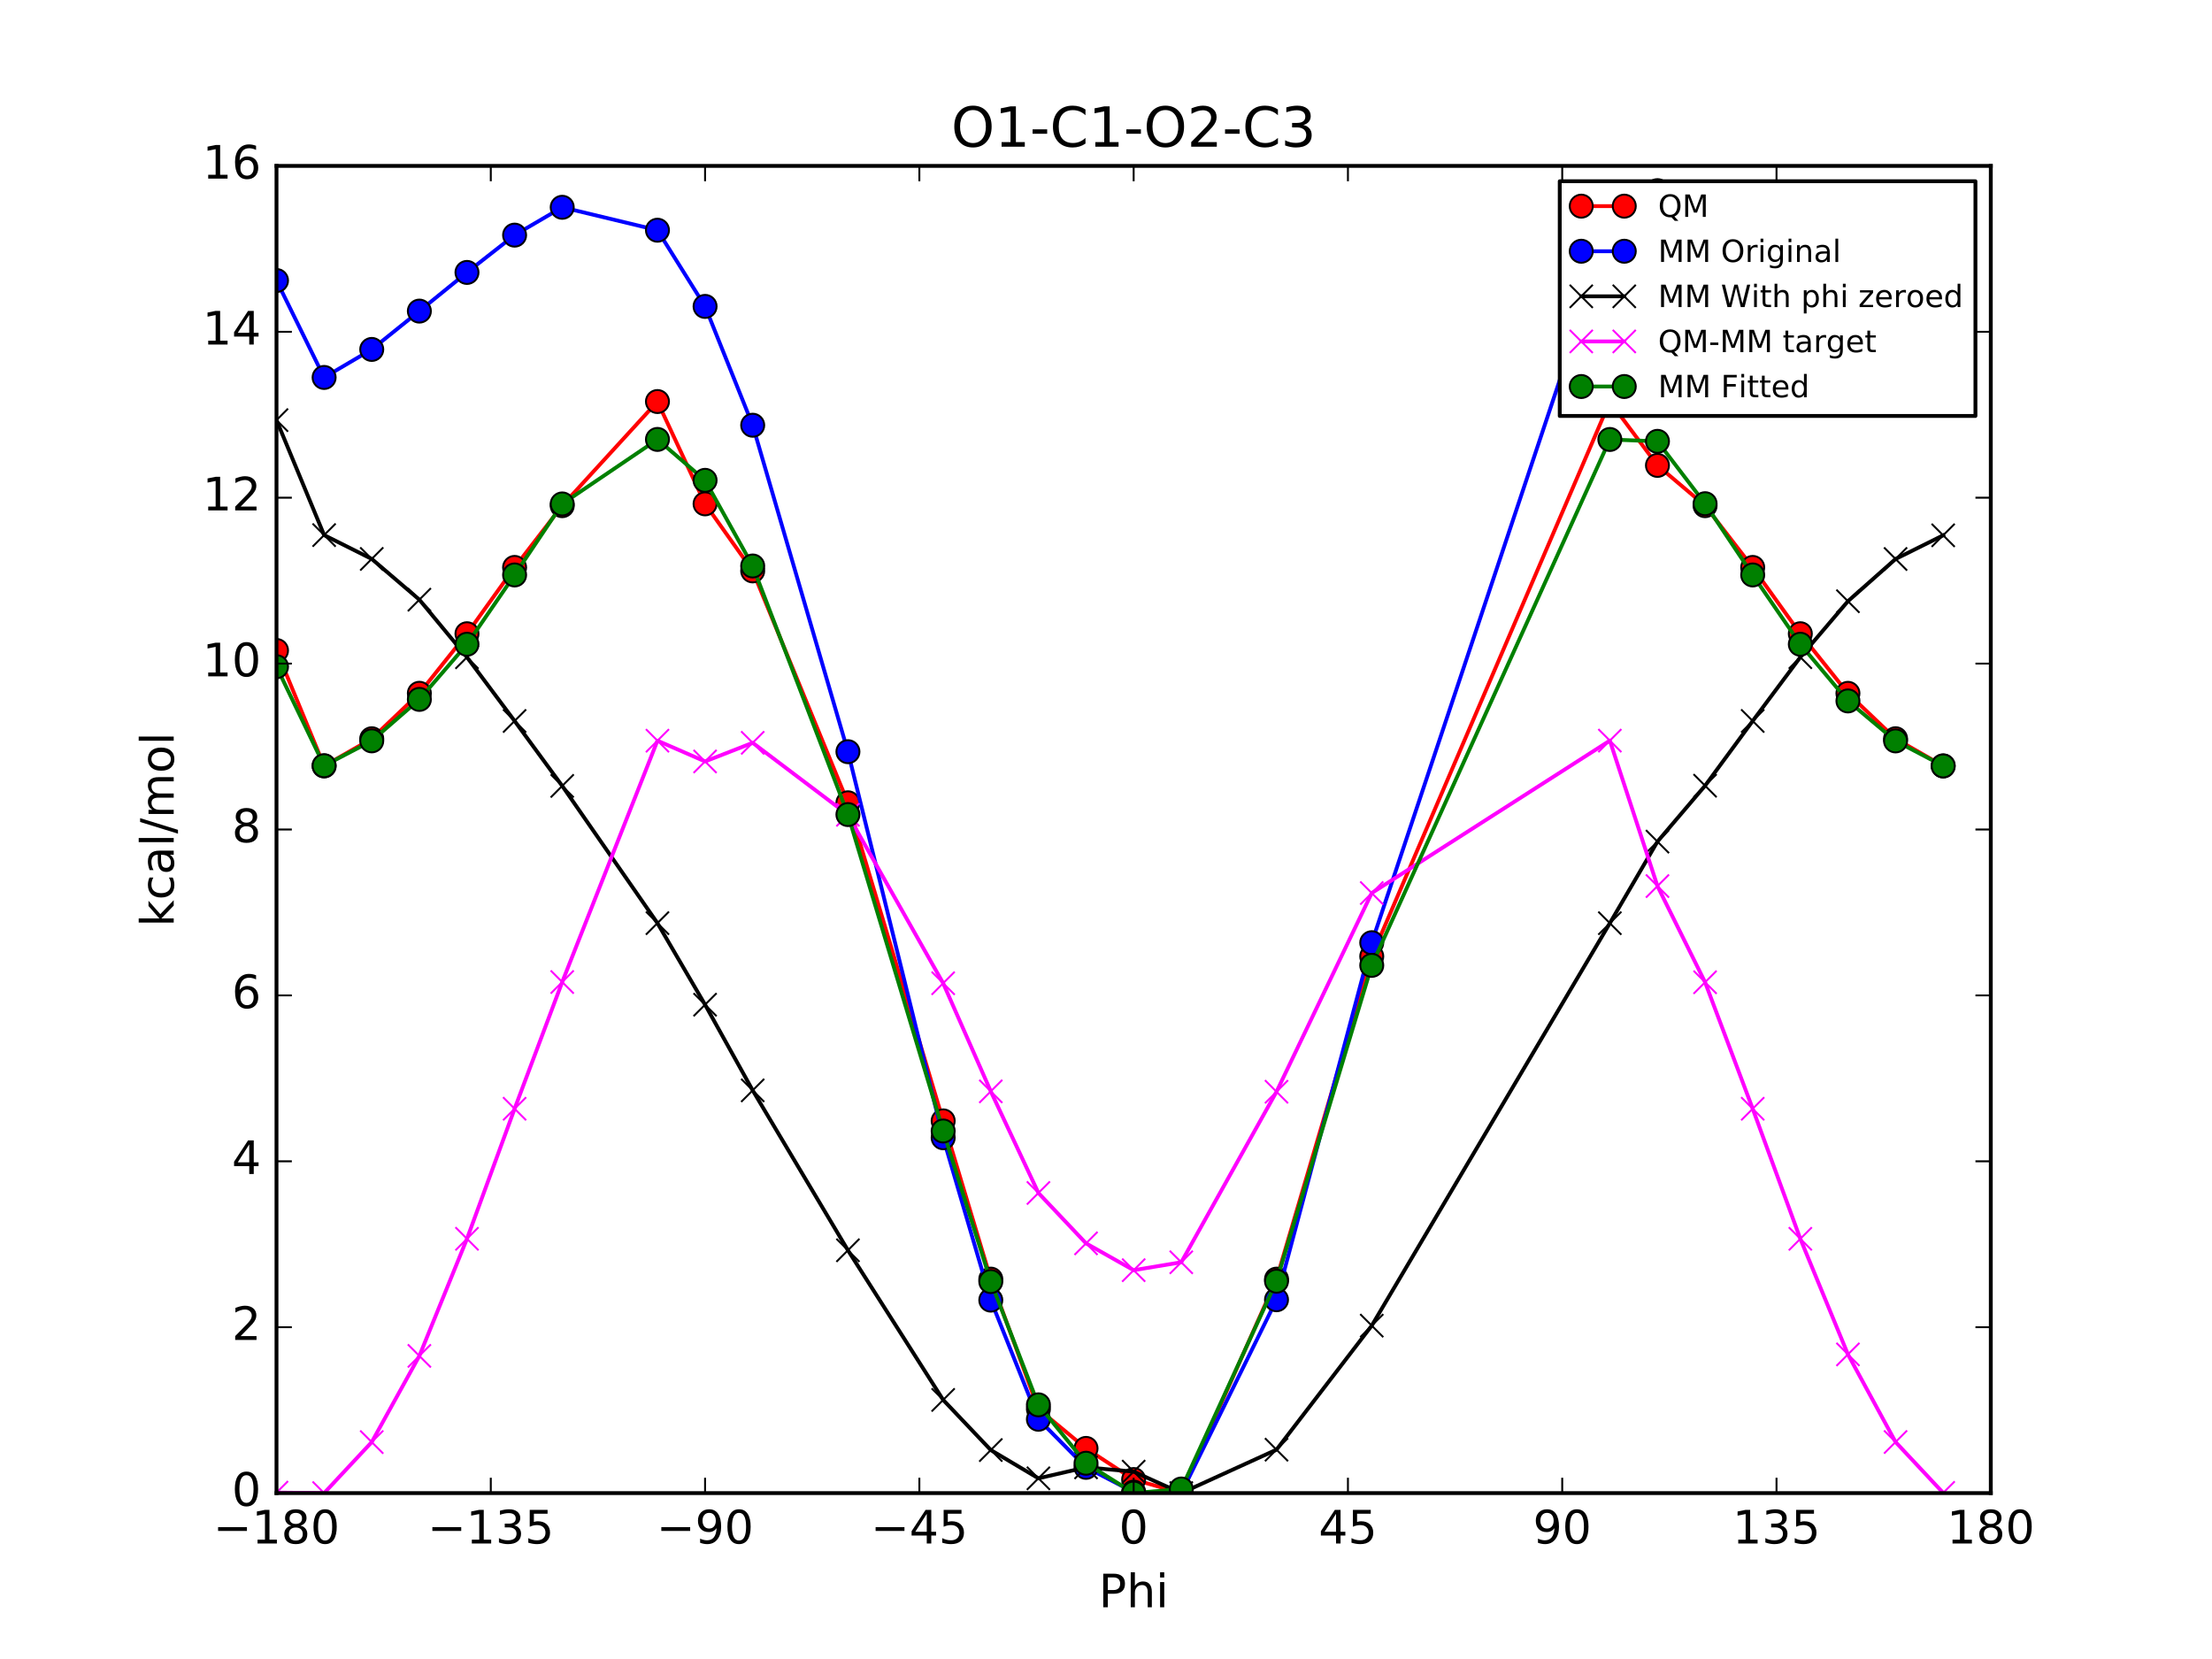 <?xml version="1.0" encoding="utf-8" standalone="no"?>
<!DOCTYPE svg PUBLIC "-//W3C//DTD SVG 1.1//EN"
  "http://www.w3.org/Graphics/SVG/1.1/DTD/svg11.dtd">
<!-- Created with matplotlib (http://matplotlib.org/) -->
<svg height="432pt" version="1.1" viewBox="0 0 576 432" width="576pt" xmlns="http://www.w3.org/2000/svg" xmlns:xlink="http://www.w3.org/1999/xlink">
 <defs>
  <style type="text/css">
*{stroke-linecap:butt;stroke-linejoin:round;stroke-miterlimit:100000;}
  </style>
 </defs>
 <g id="figure_1">
  <g id="patch_1">
   <path d="M 0 432 
L 576 432 
L 576 0 
L 0 0 
z
" style="fill:#ffffff;"/>
  </g>
  <g id="axes_1">
   <g id="patch_2">
    <path d="M 72 388.8 
L 518.4 388.8 
L 518.4 43.2 
L 72 43.2 
z
" style="fill:#ffffff;"/>
   </g>
   <g id="line2d_1">
    <path clip-path="url(#p4e7c82c392)" d="M 72.001 169.383 
L 84.4 199.447 
L 96.8 192.369 
L 109.2 180.532 
L 121.6 165.024 
L 134 147.758 
L 146.4 131.676 
L 171.2 104.562 
L 183.6 131.202 
L 196 148.661 
L 220.8 209.045 
L 245.6 291.875 
L 258 333.083 
L 270.4 366.903 
L 282.8 377.164 
L 295.2 385.266 
L 307.6 388.8 
L 332.4 333.086 
L 357.2 249.042 
L 419.2 104.553 
L 431.6 121.188 
L 444 131.676 
L 456.4 147.759 
L 468.8 165.024 
L 481.2 180.543 
L 493.6 192.365 
L 506 199.447 
" style="fill:none;stroke:#ff0000;stroke-linecap:square;"/>
    <defs>
     <path d="M 0 3 
C 0.796 3 1.559 2.684 2.121 2.121 
C 2.684 1.559 3 0.796 3 0 
C 3 -0.796 2.684 -1.559 2.121 -2.121 
C 1.559 -2.684 0.796 -3 0 -3 
C -0.796 -3 -1.559 -2.684 -2.121 -2.121 
C -2.684 -1.559 -3 -0.796 -3 0 
C -3 0.796 -2.684 1.559 -2.121 2.121 
C -1.559 2.684 -0.796 3 0 3 
z
" id="mbe49c98c74" style="stroke:#000000;stroke-width:0.5;"/>
    </defs>
    <g clip-path="url(#p4e7c82c392)">
     <use style="fill:#ff0000;stroke:#000000;stroke-width:0.5;" x="72.001" xlink:href="#mbe49c98c74" y="169.383"/>
     <use style="fill:#ff0000;stroke:#000000;stroke-width:0.5;" x="84.4" xlink:href="#mbe49c98c74" y="199.447"/>
     <use style="fill:#ff0000;stroke:#000000;stroke-width:0.5;" x="96.8" xlink:href="#mbe49c98c74" y="192.369"/>
     <use style="fill:#ff0000;stroke:#000000;stroke-width:0.5;" x="109.2" xlink:href="#mbe49c98c74" y="180.532"/>
     <use style="fill:#ff0000;stroke:#000000;stroke-width:0.5;" x="121.6" xlink:href="#mbe49c98c74" y="165.024"/>
     <use style="fill:#ff0000;stroke:#000000;stroke-width:0.5;" x="134" xlink:href="#mbe49c98c74" y="147.758"/>
     <use style="fill:#ff0000;stroke:#000000;stroke-width:0.5;" x="146.4" xlink:href="#mbe49c98c74" y="131.676"/>
     <use style="fill:#ff0000;stroke:#000000;stroke-width:0.5;" x="171.2" xlink:href="#mbe49c98c74" y="104.562"/>
     <use style="fill:#ff0000;stroke:#000000;stroke-width:0.5;" x="183.6" xlink:href="#mbe49c98c74" y="131.202"/>
     <use style="fill:#ff0000;stroke:#000000;stroke-width:0.5;" x="196" xlink:href="#mbe49c98c74" y="148.661"/>
     <use style="fill:#ff0000;stroke:#000000;stroke-width:0.5;" x="220.8" xlink:href="#mbe49c98c74" y="209.045"/>
     <use style="fill:#ff0000;stroke:#000000;stroke-width:0.5;" x="245.6" xlink:href="#mbe49c98c74" y="291.875"/>
     <use style="fill:#ff0000;stroke:#000000;stroke-width:0.5;" x="258" xlink:href="#mbe49c98c74" y="333.083"/>
     <use style="fill:#ff0000;stroke:#000000;stroke-width:0.5;" x="270.4" xlink:href="#mbe49c98c74" y="366.903"/>
     <use style="fill:#ff0000;stroke:#000000;stroke-width:0.5;" x="282.8" xlink:href="#mbe49c98c74" y="377.164"/>
     <use style="fill:#ff0000;stroke:#000000;stroke-width:0.5;" x="295.2" xlink:href="#mbe49c98c74" y="385.266"/>
     <use style="fill:#ff0000;stroke:#000000;stroke-width:0.5;" x="307.6" xlink:href="#mbe49c98c74" y="388.8"/>
     <use style="fill:#ff0000;stroke:#000000;stroke-width:0.5;" x="332.4" xlink:href="#mbe49c98c74" y="333.086"/>
     <use style="fill:#ff0000;stroke:#000000;stroke-width:0.5;" x="357.2" xlink:href="#mbe49c98c74" y="249.042"/>
     <use style="fill:#ff0000;stroke:#000000;stroke-width:0.5;" x="419.2" xlink:href="#mbe49c98c74" y="104.553"/>
     <use style="fill:#ff0000;stroke:#000000;stroke-width:0.5;" x="431.6" xlink:href="#mbe49c98c74" y="121.188"/>
     <use style="fill:#ff0000;stroke:#000000;stroke-width:0.5;" x="444" xlink:href="#mbe49c98c74" y="131.676"/>
     <use style="fill:#ff0000;stroke:#000000;stroke-width:0.5;" x="456.4" xlink:href="#mbe49c98c74" y="147.759"/>
     <use style="fill:#ff0000;stroke:#000000;stroke-width:0.5;" x="468.8" xlink:href="#mbe49c98c74" y="165.024"/>
     <use style="fill:#ff0000;stroke:#000000;stroke-width:0.5;" x="481.2" xlink:href="#mbe49c98c74" y="180.543"/>
     <use style="fill:#ff0000;stroke:#000000;stroke-width:0.5;" x="493.6" xlink:href="#mbe49c98c74" y="192.365"/>
     <use style="fill:#ff0000;stroke:#000000;stroke-width:0.5;" x="506" xlink:href="#mbe49c98c74" y="199.447"/>
    </g>
   </g>
   <g id="line2d_2">
    <path clip-path="url(#p4e7c82c392)" d="M 72.001 73.047 
L 84.4 98.286 
L 96.8 90.991 
L 109.2 81.009 
L 121.6 70.939 
L 134 61.226 
L 146.4 53.976 
L 171.2 59.946 
L 183.6 79.788 
L 196 110.73 
L 220.8 195.74 
L 245.6 296.271 
L 258 338.548 
L 270.4 369.571 
L 282.8 382.094 
L 295.2 388.539 
L 307.6 388.8 
L 332.4 338.453 
L 357.2 245.477 
L 419.2 59.958 
L 431.6 49.644 
L 444 53.919 
L 456.4 61.225 
L 468.8 70.936 
L 481.2 81.411 
L 493.6 91.004 
L 506 98.341 
" style="fill:none;stroke:#0000ff;stroke-linecap:square;"/>
    <defs>
     <path d="M 0 3 
C 0.796 3 1.559 2.684 2.121 2.121 
C 2.684 1.559 3 0.796 3 0 
C 3 -0.796 2.684 -1.559 2.121 -2.121 
C 1.559 -2.684 0.796 -3 0 -3 
C -0.796 -3 -1.559 -2.684 -2.121 -2.121 
C -2.684 -1.559 -3 -0.796 -3 0 
C -3 0.796 -2.684 1.559 -2.121 2.121 
C -1.559 2.684 -0.796 3 0 3 
z
" id="mb12cee4d8d" style="stroke:#000000;stroke-width:0.5;"/>
    </defs>
    <g clip-path="url(#p4e7c82c392)">
     <use style="fill:#0000ff;stroke:#000000;stroke-width:0.5;" x="72.001" xlink:href="#mb12cee4d8d" y="73.047"/>
     <use style="fill:#0000ff;stroke:#000000;stroke-width:0.5;" x="84.4" xlink:href="#mb12cee4d8d" y="98.286"/>
     <use style="fill:#0000ff;stroke:#000000;stroke-width:0.5;" x="96.8" xlink:href="#mb12cee4d8d" y="90.991"/>
     <use style="fill:#0000ff;stroke:#000000;stroke-width:0.5;" x="109.2" xlink:href="#mb12cee4d8d" y="81.009"/>
     <use style="fill:#0000ff;stroke:#000000;stroke-width:0.5;" x="121.6" xlink:href="#mb12cee4d8d" y="70.939"/>
     <use style="fill:#0000ff;stroke:#000000;stroke-width:0.5;" x="134" xlink:href="#mb12cee4d8d" y="61.226"/>
     <use style="fill:#0000ff;stroke:#000000;stroke-width:0.5;" x="146.4" xlink:href="#mb12cee4d8d" y="53.976"/>
     <use style="fill:#0000ff;stroke:#000000;stroke-width:0.5;" x="171.2" xlink:href="#mb12cee4d8d" y="59.946"/>
     <use style="fill:#0000ff;stroke:#000000;stroke-width:0.5;" x="183.6" xlink:href="#mb12cee4d8d" y="79.788"/>
     <use style="fill:#0000ff;stroke:#000000;stroke-width:0.5;" x="196" xlink:href="#mb12cee4d8d" y="110.73"/>
     <use style="fill:#0000ff;stroke:#000000;stroke-width:0.5;" x="220.8" xlink:href="#mb12cee4d8d" y="195.74"/>
     <use style="fill:#0000ff;stroke:#000000;stroke-width:0.5;" x="245.6" xlink:href="#mb12cee4d8d" y="296.271"/>
     <use style="fill:#0000ff;stroke:#000000;stroke-width:0.5;" x="258" xlink:href="#mb12cee4d8d" y="338.548"/>
     <use style="fill:#0000ff;stroke:#000000;stroke-width:0.5;" x="270.4" xlink:href="#mb12cee4d8d" y="369.571"/>
     <use style="fill:#0000ff;stroke:#000000;stroke-width:0.5;" x="282.8" xlink:href="#mb12cee4d8d" y="382.094"/>
     <use style="fill:#0000ff;stroke:#000000;stroke-width:0.5;" x="295.2" xlink:href="#mb12cee4d8d" y="388.539"/>
     <use style="fill:#0000ff;stroke:#000000;stroke-width:0.5;" x="307.6" xlink:href="#mb12cee4d8d" y="388.8"/>
     <use style="fill:#0000ff;stroke:#000000;stroke-width:0.5;" x="332.4" xlink:href="#mb12cee4d8d" y="338.453"/>
     <use style="fill:#0000ff;stroke:#000000;stroke-width:0.5;" x="357.2" xlink:href="#mb12cee4d8d" y="245.477"/>
     <use style="fill:#0000ff;stroke:#000000;stroke-width:0.5;" x="419.2" xlink:href="#mb12cee4d8d" y="59.958"/>
     <use style="fill:#0000ff;stroke:#000000;stroke-width:0.5;" x="431.6" xlink:href="#mb12cee4d8d" y="49.644"/>
     <use style="fill:#0000ff;stroke:#000000;stroke-width:0.5;" x="444" xlink:href="#mb12cee4d8d" y="53.919"/>
     <use style="fill:#0000ff;stroke:#000000;stroke-width:0.5;" x="456.4" xlink:href="#mb12cee4d8d" y="61.225"/>
     <use style="fill:#0000ff;stroke:#000000;stroke-width:0.5;" x="468.8" xlink:href="#mb12cee4d8d" y="70.936"/>
     <use style="fill:#0000ff;stroke:#000000;stroke-width:0.5;" x="481.2" xlink:href="#mb12cee4d8d" y="81.411"/>
     <use style="fill:#0000ff;stroke:#000000;stroke-width:0.5;" x="493.6" xlink:href="#mb12cee4d8d" y="91.004"/>
     <use style="fill:#0000ff;stroke:#000000;stroke-width:0.5;" x="506" xlink:href="#mb12cee4d8d" y="98.341"/>
    </g>
   </g>
   <g id="line2d_3">
    <path clip-path="url(#p4e7c82c392)" d="M 72.001 109.403 
L 84.4 139.341 
L 96.8 145.546 
L 109.2 156.152 
L 121.6 171.138 
L 134 187.737 
L 146.4 204.65 
L 171.2 240.383 
L 183.6 261.62 
L 196 283.928 
L 220.8 325.57 
L 245.6 364.535 
L 258 377.589 
L 270.4 384.952 
L 282.8 382.095 
L 295.2 383.208 
L 307.6 388.8 
L 332.4 377.494 
L 357.2 345.191 
L 419.2 240.394 
L 431.6 219.15 
L 444 204.593 
L 456.4 187.736 
L 468.8 171.135 
L 481.2 156.555 
L 493.6 145.559 
L 506 139.395 
" style="fill:none;stroke:#000000;stroke-linecap:square;"/>
    <defs>
     <path d="M -3 3 
L 3 -3 
M -3 -3 
L 3 3 
" id="m7e8959d35e" style="stroke:#000000;stroke-width:0.5;"/>
    </defs>
    <g clip-path="url(#p4e7c82c392)">
     <use style="stroke:#000000;stroke-width:0.5;" x="72.001" xlink:href="#m7e8959d35e" y="109.403"/>
     <use style="stroke:#000000;stroke-width:0.5;" x="84.4" xlink:href="#m7e8959d35e" y="139.341"/>
     <use style="stroke:#000000;stroke-width:0.5;" x="96.8" xlink:href="#m7e8959d35e" y="145.546"/>
     <use style="stroke:#000000;stroke-width:0.5;" x="109.2" xlink:href="#m7e8959d35e" y="156.152"/>
     <use style="stroke:#000000;stroke-width:0.5;" x="121.6" xlink:href="#m7e8959d35e" y="171.138"/>
     <use style="stroke:#000000;stroke-width:0.5;" x="134" xlink:href="#m7e8959d35e" y="187.737"/>
     <use style="stroke:#000000;stroke-width:0.5;" x="146.4" xlink:href="#m7e8959d35e" y="204.65"/>
     <use style="stroke:#000000;stroke-width:0.5;" x="171.2" xlink:href="#m7e8959d35e" y="240.383"/>
     <use style="stroke:#000000;stroke-width:0.5;" x="183.6" xlink:href="#m7e8959d35e" y="261.62"/>
     <use style="stroke:#000000;stroke-width:0.5;" x="196" xlink:href="#m7e8959d35e" y="283.928"/>
     <use style="stroke:#000000;stroke-width:0.5;" x="220.8" xlink:href="#m7e8959d35e" y="325.57"/>
     <use style="stroke:#000000;stroke-width:0.5;" x="245.6" xlink:href="#m7e8959d35e" y="364.535"/>
     <use style="stroke:#000000;stroke-width:0.5;" x="258" xlink:href="#m7e8959d35e" y="377.589"/>
     <use style="stroke:#000000;stroke-width:0.5;" x="270.4" xlink:href="#m7e8959d35e" y="384.952"/>
     <use style="stroke:#000000;stroke-width:0.5;" x="282.8" xlink:href="#m7e8959d35e" y="382.095"/>
     <use style="stroke:#000000;stroke-width:0.5;" x="295.2" xlink:href="#m7e8959d35e" y="383.208"/>
     <use style="stroke:#000000;stroke-width:0.5;" x="307.6" xlink:href="#m7e8959d35e" y="388.8"/>
     <use style="stroke:#000000;stroke-width:0.5;" x="332.4" xlink:href="#m7e8959d35e" y="377.494"/>
     <use style="stroke:#000000;stroke-width:0.5;" x="357.2" xlink:href="#m7e8959d35e" y="345.191"/>
     <use style="stroke:#000000;stroke-width:0.5;" x="419.2" xlink:href="#m7e8959d35e" y="240.394"/>
     <use style="stroke:#000000;stroke-width:0.5;" x="431.6" xlink:href="#m7e8959d35e" y="219.15"/>
     <use style="stroke:#000000;stroke-width:0.5;" x="444" xlink:href="#m7e8959d35e" y="204.593"/>
     <use style="stroke:#000000;stroke-width:0.5;" x="456.4" xlink:href="#m7e8959d35e" y="187.736"/>
     <use style="stroke:#000000;stroke-width:0.5;" x="468.8" xlink:href="#m7e8959d35e" y="171.135"/>
     <use style="stroke:#000000;stroke-width:0.5;" x="481.2" xlink:href="#m7e8959d35e" y="156.555"/>
     <use style="stroke:#000000;stroke-width:0.5;" x="493.6" xlink:href="#m7e8959d35e" y="145.559"/>
     <use style="stroke:#000000;stroke-width:0.5;" x="506" xlink:href="#m7e8959d35e" y="139.395"/>
    </g>
   </g>
   <g id="line2d_4">
    <path clip-path="url(#p4e7c82c392)" d="M 72.001 388.674 
L 84.4 388.8 
L 96.8 375.517 
L 109.2 353.073 
L 121.6 322.58 
L 134 288.715 
L 146.4 255.719 
L 171.2 192.873 
L 183.6 198.276 
L 196 193.427 
L 220.8 212.168 
L 245.6 256.034 
L 258 284.188 
L 270.4 310.645 
L 282.8 323.763 
L 295.2 330.752 
L 307.6 328.694 
L 332.4 284.286 
L 357.2 232.545 
L 419.2 192.853 
L 431.6 230.732 
L 444 255.777 
L 456.4 288.716 
L 468.8 322.583 
L 481.2 352.682 
L 493.6 375.5 
L 506 388.745 
" style="fill:none;stroke:#ff00ff;stroke-linecap:square;"/>
    <defs>
     <path d="M -3 3 
L 3 -3 
M -3 -3 
L 3 3 
" id="med46b6531b" style="stroke:#ff00ff;stroke-width:0.5;"/>
    </defs>
    <g clip-path="url(#p4e7c82c392)">
     <use style="fill:#ff00ff;stroke:#ff00ff;stroke-width:0.5;" x="72.001" xlink:href="#med46b6531b" y="388.674"/>
     <use style="fill:#ff00ff;stroke:#ff00ff;stroke-width:0.5;" x="84.4" xlink:href="#med46b6531b" y="388.8"/>
     <use style="fill:#ff00ff;stroke:#ff00ff;stroke-width:0.5;" x="96.8" xlink:href="#med46b6531b" y="375.517"/>
     <use style="fill:#ff00ff;stroke:#ff00ff;stroke-width:0.5;" x="109.2" xlink:href="#med46b6531b" y="353.073"/>
     <use style="fill:#ff00ff;stroke:#ff00ff;stroke-width:0.5;" x="121.6" xlink:href="#med46b6531b" y="322.58"/>
     <use style="fill:#ff00ff;stroke:#ff00ff;stroke-width:0.5;" x="134" xlink:href="#med46b6531b" y="288.715"/>
     <use style="fill:#ff00ff;stroke:#ff00ff;stroke-width:0.5;" x="146.4" xlink:href="#med46b6531b" y="255.719"/>
     <use style="fill:#ff00ff;stroke:#ff00ff;stroke-width:0.5;" x="171.2" xlink:href="#med46b6531b" y="192.873"/>
     <use style="fill:#ff00ff;stroke:#ff00ff;stroke-width:0.5;" x="183.6" xlink:href="#med46b6531b" y="198.276"/>
     <use style="fill:#ff00ff;stroke:#ff00ff;stroke-width:0.5;" x="196" xlink:href="#med46b6531b" y="193.427"/>
     <use style="fill:#ff00ff;stroke:#ff00ff;stroke-width:0.5;" x="220.8" xlink:href="#med46b6531b" y="212.168"/>
     <use style="fill:#ff00ff;stroke:#ff00ff;stroke-width:0.5;" x="245.6" xlink:href="#med46b6531b" y="256.034"/>
     <use style="fill:#ff00ff;stroke:#ff00ff;stroke-width:0.5;" x="258" xlink:href="#med46b6531b" y="284.188"/>
     <use style="fill:#ff00ff;stroke:#ff00ff;stroke-width:0.5;" x="270.4" xlink:href="#med46b6531b" y="310.645"/>
     <use style="fill:#ff00ff;stroke:#ff00ff;stroke-width:0.5;" x="282.8" xlink:href="#med46b6531b" y="323.763"/>
     <use style="fill:#ff00ff;stroke:#ff00ff;stroke-width:0.5;" x="295.2" xlink:href="#med46b6531b" y="330.752"/>
     <use style="fill:#ff00ff;stroke:#ff00ff;stroke-width:0.5;" x="307.6" xlink:href="#med46b6531b" y="328.694"/>
     <use style="fill:#ff00ff;stroke:#ff00ff;stroke-width:0.5;" x="332.4" xlink:href="#med46b6531b" y="284.286"/>
     <use style="fill:#ff00ff;stroke:#ff00ff;stroke-width:0.5;" x="357.2" xlink:href="#med46b6531b" y="232.545"/>
     <use style="fill:#ff00ff;stroke:#ff00ff;stroke-width:0.5;" x="419.2" xlink:href="#med46b6531b" y="192.853"/>
     <use style="fill:#ff00ff;stroke:#ff00ff;stroke-width:0.5;" x="431.6" xlink:href="#med46b6531b" y="230.732"/>
     <use style="fill:#ff00ff;stroke:#ff00ff;stroke-width:0.5;" x="444" xlink:href="#med46b6531b" y="255.777"/>
     <use style="fill:#ff00ff;stroke:#ff00ff;stroke-width:0.5;" x="456.4" xlink:href="#med46b6531b" y="288.716"/>
     <use style="fill:#ff00ff;stroke:#ff00ff;stroke-width:0.5;" x="468.8" xlink:href="#med46b6531b" y="322.583"/>
     <use style="fill:#ff00ff;stroke:#ff00ff;stroke-width:0.5;" x="481.2" xlink:href="#med46b6531b" y="352.682"/>
     <use style="fill:#ff00ff;stroke:#ff00ff;stroke-width:0.5;" x="493.6" xlink:href="#med46b6531b" y="375.5"/>
     <use style="fill:#ff00ff;stroke:#ff00ff;stroke-width:0.5;" x="506" xlink:href="#med46b6531b" y="388.745"/>
    </g>
   </g>
   <g id="line2d_5">
    <path clip-path="url(#p4e7c82c392)" d="M 72.001 173.608 
L 84.4 199.39 
L 96.8 192.918 
L 109.2 182.121 
L 121.6 167.762 
L 134 149.716 
L 146.4 131.223 
L 171.2 114.426 
L 183.6 125.079 
L 196 147.383 
L 220.8 212.109 
L 245.6 294.513 
L 258 333.717 
L 270.4 365.817 
L 282.8 381.027 
L 295.2 388.8 
L 307.6 387.732 
L 332.4 333.622 
L 357.2 251.377 
L 419.2 114.438 
L 431.6 114.925 
L 444 131.165 
L 456.4 149.715 
L 468.8 167.759 
L 481.2 182.524 
L 493.6 192.931 
L 506 199.445 
" style="fill:none;stroke:#008000;stroke-linecap:square;"/>
    <defs>
     <path d="M 0 3 
C 0.796 3 1.559 2.684 2.121 2.121 
C 2.684 1.559 3 0.796 3 0 
C 3 -0.796 2.684 -1.559 2.121 -2.121 
C 1.559 -2.684 0.796 -3 0 -3 
C -0.796 -3 -1.559 -2.684 -2.121 -2.121 
C -2.684 -1.559 -3 -0.796 -3 0 
C -3 0.796 -2.684 1.559 -2.121 2.121 
C -1.559 2.684 -0.796 3 0 3 
z
" id="m1901a03a1b" style="stroke:#000000;stroke-width:0.5;"/>
    </defs>
    <g clip-path="url(#p4e7c82c392)">
     <use style="fill:#008000;stroke:#000000;stroke-width:0.5;" x="72.001" xlink:href="#m1901a03a1b" y="173.608"/>
     <use style="fill:#008000;stroke:#000000;stroke-width:0.5;" x="84.4" xlink:href="#m1901a03a1b" y="199.39"/>
     <use style="fill:#008000;stroke:#000000;stroke-width:0.5;" x="96.8" xlink:href="#m1901a03a1b" y="192.918"/>
     <use style="fill:#008000;stroke:#000000;stroke-width:0.5;" x="109.2" xlink:href="#m1901a03a1b" y="182.121"/>
     <use style="fill:#008000;stroke:#000000;stroke-width:0.5;" x="121.6" xlink:href="#m1901a03a1b" y="167.762"/>
     <use style="fill:#008000;stroke:#000000;stroke-width:0.5;" x="134" xlink:href="#m1901a03a1b" y="149.716"/>
     <use style="fill:#008000;stroke:#000000;stroke-width:0.5;" x="146.4" xlink:href="#m1901a03a1b" y="131.223"/>
     <use style="fill:#008000;stroke:#000000;stroke-width:0.5;" x="171.2" xlink:href="#m1901a03a1b" y="114.426"/>
     <use style="fill:#008000;stroke:#000000;stroke-width:0.5;" x="183.6" xlink:href="#m1901a03a1b" y="125.079"/>
     <use style="fill:#008000;stroke:#000000;stroke-width:0.5;" x="196" xlink:href="#m1901a03a1b" y="147.383"/>
     <use style="fill:#008000;stroke:#000000;stroke-width:0.5;" x="220.8" xlink:href="#m1901a03a1b" y="212.109"/>
     <use style="fill:#008000;stroke:#000000;stroke-width:0.5;" x="245.6" xlink:href="#m1901a03a1b" y="294.513"/>
     <use style="fill:#008000;stroke:#000000;stroke-width:0.5;" x="258" xlink:href="#m1901a03a1b" y="333.717"/>
     <use style="fill:#008000;stroke:#000000;stroke-width:0.5;" x="270.4" xlink:href="#m1901a03a1b" y="365.817"/>
     <use style="fill:#008000;stroke:#000000;stroke-width:0.5;" x="282.8" xlink:href="#m1901a03a1b" y="381.027"/>
     <use style="fill:#008000;stroke:#000000;stroke-width:0.5;" x="295.2" xlink:href="#m1901a03a1b" y="388.8"/>
     <use style="fill:#008000;stroke:#000000;stroke-width:0.5;" x="307.6" xlink:href="#m1901a03a1b" y="387.732"/>
     <use style="fill:#008000;stroke:#000000;stroke-width:0.5;" x="332.4" xlink:href="#m1901a03a1b" y="333.622"/>
     <use style="fill:#008000;stroke:#000000;stroke-width:0.5;" x="357.2" xlink:href="#m1901a03a1b" y="251.377"/>
     <use style="fill:#008000;stroke:#000000;stroke-width:0.5;" x="419.2" xlink:href="#m1901a03a1b" y="114.438"/>
     <use style="fill:#008000;stroke:#000000;stroke-width:0.5;" x="431.6" xlink:href="#m1901a03a1b" y="114.925"/>
     <use style="fill:#008000;stroke:#000000;stroke-width:0.5;" x="444" xlink:href="#m1901a03a1b" y="131.165"/>
     <use style="fill:#008000;stroke:#000000;stroke-width:0.5;" x="456.4" xlink:href="#m1901a03a1b" y="149.715"/>
     <use style="fill:#008000;stroke:#000000;stroke-width:0.5;" x="468.8" xlink:href="#m1901a03a1b" y="167.759"/>
     <use style="fill:#008000;stroke:#000000;stroke-width:0.5;" x="481.2" xlink:href="#m1901a03a1b" y="182.524"/>
     <use style="fill:#008000;stroke:#000000;stroke-width:0.5;" x="493.6" xlink:href="#m1901a03a1b" y="192.931"/>
     <use style="fill:#008000;stroke:#000000;stroke-width:0.5;" x="506" xlink:href="#m1901a03a1b" y="199.445"/>
    </g>
   </g>
   <g id="patch_3">
    <path d="M 72 43.2 
L 518.4 43.2 
" style="fill:none;stroke:#000000;stroke-linecap:square;stroke-linejoin:miter;"/>
   </g>
   <g id="patch_4">
    <path d="M 72 388.8 
L 518.4 388.8 
" style="fill:none;stroke:#000000;stroke-linecap:square;stroke-linejoin:miter;"/>
   </g>
   <g id="patch_5">
    <path d="M 72 388.8 
L 72 43.2 
" style="fill:none;stroke:#000000;stroke-linecap:square;stroke-linejoin:miter;"/>
   </g>
   <g id="patch_6">
    <path d="M 518.4 388.8 
L 518.4 43.2 
" style="fill:none;stroke:#000000;stroke-linecap:square;stroke-linejoin:miter;"/>
   </g>
   <g id="matplotlib.axis_1">
    <g id="xtick_1">
     <g id="line2d_6">
      <defs>
       <path d="M 0 0 
L 0 -4 
" id="m2efb8910bf" style="stroke:#000000;stroke-width:0.5;"/>
      </defs>
      <g>
       <use style="stroke:#000000;stroke-width:0.5;" x="72.0" xlink:href="#m2efb8910bf" y="388.8"/>
      </g>
     </g>
     <g id="line2d_7">
      <defs>
       <path d="M 0 0 
L 0 4 
" id="m2acea522c9" style="stroke:#000000;stroke-width:0.5;"/>
      </defs>
      <g>
       <use style="stroke:#000000;stroke-width:0.5;" x="72.0" xlink:href="#m2acea522c9" y="43.2"/>
      </g>
     </g>
     <g id="text_1">
      <!-- −180 -->
      <defs>
       <path d="M 12.406 8.297 
L 28.516 8.297 
L 28.516 63.922 
L 10.984 60.406 
L 10.984 69.391 
L 28.422 72.906 
L 38.281 72.906 
L 38.281 8.297 
L 54.391 8.297 
L 54.391 0 
L 12.406 0 
z
" id="BitstreamVeraSans-Roman-31"/>
       <path d="M 31.781 66.406 
Q 24.172 66.406 20.328 58.906 
Q 16.5 51.422 16.5 36.375 
Q 16.5 21.391 20.328 13.891 
Q 24.172 6.391 31.781 6.391 
Q 39.453 6.391 43.281 13.891 
Q 47.125 21.391 47.125 36.375 
Q 47.125 51.422 43.281 58.906 
Q 39.453 66.406 31.781 66.406 
M 31.781 74.219 
Q 44.047 74.219 50.516 64.516 
Q 56.984 54.828 56.984 36.375 
Q 56.984 17.969 50.516 8.266 
Q 44.047 -1.422 31.781 -1.422 
Q 19.531 -1.422 13.062 8.266 
Q 6.594 17.969 6.594 36.375 
Q 6.594 54.828 13.062 64.516 
Q 19.531 74.219 31.781 74.219 
" id="BitstreamVeraSans-Roman-30"/>
       <path d="M 10.594 35.5 
L 73.188 35.5 
L 73.188 27.203 
L 10.594 27.203 
z
" id="BitstreamVeraSans-Roman-2212"/>
       <path d="M 31.781 34.625 
Q 24.75 34.625 20.719 30.859 
Q 16.703 27.094 16.703 20.516 
Q 16.703 13.922 20.719 10.156 
Q 24.75 6.391 31.781 6.391 
Q 38.812 6.391 42.859 10.172 
Q 46.922 13.969 46.922 20.516 
Q 46.922 27.094 42.891 30.859 
Q 38.875 34.625 31.781 34.625 
M 21.922 38.812 
Q 15.578 40.375 12.031 44.719 
Q 8.5 49.078 8.5 55.328 
Q 8.5 64.062 14.719 69.141 
Q 20.953 74.219 31.781 74.219 
Q 42.672 74.219 48.875 69.141 
Q 55.078 64.062 55.078 55.328 
Q 55.078 49.078 51.531 44.719 
Q 48 40.375 41.703 38.812 
Q 48.828 37.156 52.797 32.312 
Q 56.781 27.484 56.781 20.516 
Q 56.781 9.906 50.312 4.234 
Q 43.844 -1.422 31.781 -1.422 
Q 19.734 -1.422 13.25 4.234 
Q 6.781 9.906 6.781 20.516 
Q 6.781 27.484 10.781 32.312 
Q 14.797 37.156 21.922 38.812 
M 18.312 54.391 
Q 18.312 48.734 21.844 45.562 
Q 25.391 42.391 31.781 42.391 
Q 38.141 42.391 41.719 45.562 
Q 45.312 48.734 45.312 54.391 
Q 45.312 60.062 41.719 63.234 
Q 38.141 66.406 31.781 66.406 
Q 25.391 66.406 21.844 63.234 
Q 18.312 60.062 18.312 54.391 
" id="BitstreamVeraSans-Roman-38"/>
      </defs>
      <g transform="translate(55.52 401.918)scale(0.12 -0.12)">
       <use xlink:href="#BitstreamVeraSans-Roman-2212"/>
       <use x="83.789" xlink:href="#BitstreamVeraSans-Roman-31"/>
       <use x="147.412" xlink:href="#BitstreamVeraSans-Roman-38"/>
       <use x="211.035" xlink:href="#BitstreamVeraSans-Roman-30"/>
      </g>
     </g>
    </g>
    <g id="xtick_2">
     <g id="line2d_8">
      <g>
       <use style="stroke:#000000;stroke-width:0.5;" x="127.8" xlink:href="#m2efb8910bf" y="388.8"/>
      </g>
     </g>
     <g id="line2d_9">
      <g>
       <use style="stroke:#000000;stroke-width:0.5;" x="127.8" xlink:href="#m2acea522c9" y="43.2"/>
      </g>
     </g>
     <g id="text_2">
      <!-- −135 -->
      <defs>
       <path d="M 40.578 39.312 
Q 47.656 37.797 51.625 33 
Q 55.609 28.219 55.609 21.188 
Q 55.609 10.406 48.188 4.484 
Q 40.766 -1.422 27.094 -1.422 
Q 22.516 -1.422 17.656 -0.516 
Q 12.797 0.391 7.625 2.203 
L 7.625 11.719 
Q 11.719 9.328 16.594 8.109 
Q 21.484 6.891 26.812 6.891 
Q 36.078 6.891 40.938 10.547 
Q 45.797 14.203 45.797 21.188 
Q 45.797 27.641 41.281 31.266 
Q 36.766 34.906 28.719 34.906 
L 20.219 34.906 
L 20.219 43.016 
L 29.109 43.016 
Q 36.375 43.016 40.234 45.922 
Q 44.094 48.828 44.094 54.297 
Q 44.094 59.906 40.109 62.906 
Q 36.141 65.922 28.719 65.922 
Q 24.656 65.922 20.016 65.031 
Q 15.375 64.156 9.812 62.312 
L 9.812 71.094 
Q 15.438 72.656 20.344 73.438 
Q 25.25 74.219 29.594 74.219 
Q 40.828 74.219 47.359 69.109 
Q 53.906 64.016 53.906 55.328 
Q 53.906 49.266 50.438 45.094 
Q 46.969 40.922 40.578 39.312 
" id="BitstreamVeraSans-Roman-33"/>
       <path d="M 10.797 72.906 
L 49.516 72.906 
L 49.516 64.594 
L 19.828 64.594 
L 19.828 46.734 
Q 21.969 47.469 24.109 47.828 
Q 26.266 48.188 28.422 48.188 
Q 40.625 48.188 47.75 41.5 
Q 54.891 34.812 54.891 23.391 
Q 54.891 11.625 47.562 5.094 
Q 40.234 -1.422 26.906 -1.422 
Q 22.312 -1.422 17.547 -0.641 
Q 12.797 0.141 7.719 1.703 
L 7.719 11.625 
Q 12.109 9.234 16.797 8.062 
Q 21.484 6.891 26.703 6.891 
Q 35.156 6.891 40.078 11.328 
Q 45.016 15.766 45.016 23.391 
Q 45.016 31 40.078 35.438 
Q 35.156 39.891 26.703 39.891 
Q 22.75 39.891 18.812 39.016 
Q 14.891 38.141 10.797 36.281 
z
" id="BitstreamVeraSans-Roman-35"/>
      </defs>
      <g transform="translate(111.32 401.918)scale(0.12 -0.12)">
       <use xlink:href="#BitstreamVeraSans-Roman-2212"/>
       <use x="83.789" xlink:href="#BitstreamVeraSans-Roman-31"/>
       <use x="147.412" xlink:href="#BitstreamVeraSans-Roman-33"/>
       <use x="211.035" xlink:href="#BitstreamVeraSans-Roman-35"/>
      </g>
     </g>
    </g>
    <g id="xtick_3">
     <g id="line2d_10">
      <g>
       <use style="stroke:#000000;stroke-width:0.5;" x="183.6" xlink:href="#m2efb8910bf" y="388.8"/>
      </g>
     </g>
     <g id="line2d_11">
      <g>
       <use style="stroke:#000000;stroke-width:0.5;" x="183.6" xlink:href="#m2acea522c9" y="43.2"/>
      </g>
     </g>
     <g id="text_3">
      <!-- −90 -->
      <defs>
       <path d="M 10.984 1.516 
L 10.984 10.5 
Q 14.703 8.734 18.5 7.812 
Q 22.312 6.891 25.984 6.891 
Q 35.75 6.891 40.891 13.453 
Q 46.047 20.016 46.781 33.406 
Q 43.953 29.203 39.594 26.953 
Q 35.25 24.703 29.984 24.703 
Q 19.047 24.703 12.672 31.312 
Q 6.297 37.938 6.297 49.422 
Q 6.297 60.641 12.938 67.422 
Q 19.578 74.219 30.609 74.219 
Q 43.266 74.219 49.922 64.516 
Q 56.594 54.828 56.594 36.375 
Q 56.594 19.141 48.406 8.859 
Q 40.234 -1.422 26.422 -1.422 
Q 22.703 -1.422 18.891 -0.688 
Q 15.094 0.047 10.984 1.516 
M 30.609 32.422 
Q 37.25 32.422 41.125 36.953 
Q 45.016 41.5 45.016 49.422 
Q 45.016 57.281 41.125 61.844 
Q 37.25 66.406 30.609 66.406 
Q 23.969 66.406 20.094 61.844 
Q 16.219 57.281 16.219 49.422 
Q 16.219 41.5 20.094 36.953 
Q 23.969 32.422 30.609 32.422 
" id="BitstreamVeraSans-Roman-39"/>
      </defs>
      <g transform="translate(170.937 401.918)scale(0.12 -0.12)">
       <use xlink:href="#BitstreamVeraSans-Roman-2212"/>
       <use x="83.789" xlink:href="#BitstreamVeraSans-Roman-39"/>
       <use x="147.412" xlink:href="#BitstreamVeraSans-Roman-30"/>
      </g>
     </g>
    </g>
    <g id="xtick_4">
     <g id="line2d_12">
      <g>
       <use style="stroke:#000000;stroke-width:0.5;" x="239.4" xlink:href="#m2efb8910bf" y="388.8"/>
      </g>
     </g>
     <g id="line2d_13">
      <g>
       <use style="stroke:#000000;stroke-width:0.5;" x="239.4" xlink:href="#m2acea522c9" y="43.2"/>
      </g>
     </g>
     <g id="text_4">
      <!-- −45 -->
      <defs>
       <path d="M 37.797 64.312 
L 12.891 25.391 
L 37.797 25.391 
z
M 35.203 72.906 
L 47.609 72.906 
L 47.609 25.391 
L 58.016 25.391 
L 58.016 17.188 
L 47.609 17.188 
L 47.609 0 
L 37.797 0 
L 37.797 17.188 
L 4.891 17.188 
L 4.891 26.703 
z
" id="BitstreamVeraSans-Roman-34"/>
      </defs>
      <g transform="translate(226.737 401.918)scale(0.12 -0.12)">
       <use xlink:href="#BitstreamVeraSans-Roman-2212"/>
       <use x="83.789" xlink:href="#BitstreamVeraSans-Roman-34"/>
       <use x="147.412" xlink:href="#BitstreamVeraSans-Roman-35"/>
      </g>
     </g>
    </g>
    <g id="xtick_5">
     <g id="line2d_14">
      <g>
       <use style="stroke:#000000;stroke-width:0.5;" x="295.2" xlink:href="#m2efb8910bf" y="388.8"/>
      </g>
     </g>
     <g id="line2d_15">
      <g>
       <use style="stroke:#000000;stroke-width:0.5;" x="295.2" xlink:href="#m2acea522c9" y="43.2"/>
      </g>
     </g>
     <g id="text_5">
      <!-- 0 -->
      <g transform="translate(291.382 401.918)scale(0.12 -0.12)">
       <use xlink:href="#BitstreamVeraSans-Roman-30"/>
      </g>
     </g>
    </g>
    <g id="xtick_6">
     <g id="line2d_16">
      <g>
       <use style="stroke:#000000;stroke-width:0.5;" x="351.0" xlink:href="#m2efb8910bf" y="388.8"/>
      </g>
     </g>
     <g id="line2d_17">
      <g>
       <use style="stroke:#000000;stroke-width:0.5;" x="351.0" xlink:href="#m2acea522c9" y="43.2"/>
      </g>
     </g>
     <g id="text_6">
      <!-- 45 -->
      <g transform="translate(343.365 401.918)scale(0.12 -0.12)">
       <use xlink:href="#BitstreamVeraSans-Roman-34"/>
       <use x="63.623" xlink:href="#BitstreamVeraSans-Roman-35"/>
      </g>
     </g>
    </g>
    <g id="xtick_7">
     <g id="line2d_18">
      <g>
       <use style="stroke:#000000;stroke-width:0.5;" x="406.8" xlink:href="#m2efb8910bf" y="388.8"/>
      </g>
     </g>
     <g id="line2d_19">
      <g>
       <use style="stroke:#000000;stroke-width:0.5;" x="406.8" xlink:href="#m2acea522c9" y="43.2"/>
      </g>
     </g>
     <g id="text_7">
      <!-- 90 -->
      <g transform="translate(399.165 401.918)scale(0.12 -0.12)">
       <use xlink:href="#BitstreamVeraSans-Roman-39"/>
       <use x="63.623" xlink:href="#BitstreamVeraSans-Roman-30"/>
      </g>
     </g>
    </g>
    <g id="xtick_8">
     <g id="line2d_20">
      <g>
       <use style="stroke:#000000;stroke-width:0.5;" x="462.6" xlink:href="#m2efb8910bf" y="388.8"/>
      </g>
     </g>
     <g id="line2d_21">
      <g>
       <use style="stroke:#000000;stroke-width:0.5;" x="462.6" xlink:href="#m2acea522c9" y="43.2"/>
      </g>
     </g>
     <g id="text_8">
      <!-- 135 -->
      <g transform="translate(451.147 401.918)scale(0.12 -0.12)">
       <use xlink:href="#BitstreamVeraSans-Roman-31"/>
       <use x="63.623" xlink:href="#BitstreamVeraSans-Roman-33"/>
       <use x="127.246" xlink:href="#BitstreamVeraSans-Roman-35"/>
      </g>
     </g>
    </g>
    <g id="xtick_9">
     <g id="line2d_22">
      <g>
       <use style="stroke:#000000;stroke-width:0.5;" x="518.4" xlink:href="#m2efb8910bf" y="388.8"/>
      </g>
     </g>
     <g id="line2d_23">
      <g>
       <use style="stroke:#000000;stroke-width:0.5;" x="518.4" xlink:href="#m2acea522c9" y="43.2"/>
      </g>
     </g>
     <g id="text_9">
      <!-- 180 -->
      <g transform="translate(506.947 401.918)scale(0.12 -0.12)">
       <use xlink:href="#BitstreamVeraSans-Roman-31"/>
       <use x="63.623" xlink:href="#BitstreamVeraSans-Roman-38"/>
       <use x="127.246" xlink:href="#BitstreamVeraSans-Roman-30"/>
      </g>
     </g>
    </g>
    <g id="text_10">
     <!-- Phi -->
     <defs>
      <path d="M 54.891 33.016 
L 54.891 0 
L 45.906 0 
L 45.906 32.719 
Q 45.906 40.484 42.875 44.328 
Q 39.844 48.188 33.797 48.188 
Q 26.516 48.188 22.312 43.547 
Q 18.109 38.922 18.109 30.906 
L 18.109 0 
L 9.078 0 
L 9.078 75.984 
L 18.109 75.984 
L 18.109 46.188 
Q 21.344 51.125 25.703 53.562 
Q 30.078 56 35.797 56 
Q 45.219 56 50.047 50.172 
Q 54.891 44.344 54.891 33.016 
" id="BitstreamVeraSans-Roman-68"/>
      <path d="M 9.422 54.688 
L 18.406 54.688 
L 18.406 0 
L 9.422 0 
z
M 9.422 75.984 
L 18.406 75.984 
L 18.406 64.594 
L 9.422 64.594 
z
" id="BitstreamVeraSans-Roman-69"/>
      <path d="M 19.672 64.797 
L 19.672 37.406 
L 32.078 37.406 
Q 38.969 37.406 42.719 40.969 
Q 46.484 44.531 46.484 51.125 
Q 46.484 57.672 42.719 61.234 
Q 38.969 64.797 32.078 64.797 
z
M 9.812 72.906 
L 32.078 72.906 
Q 44.344 72.906 50.609 67.359 
Q 56.891 61.812 56.891 51.125 
Q 56.891 40.328 50.609 34.812 
Q 44.344 29.297 32.078 29.297 
L 19.672 29.297 
L 19.672 0 
L 9.812 0 
z
" id="BitstreamVeraSans-Roman-50"/>
     </defs>
     <g transform="translate(286.113 418.532)scale(0.12 -0.12)">
      <use xlink:href="#BitstreamVeraSans-Roman-50"/>
      <use x="60.303" xlink:href="#BitstreamVeraSans-Roman-68"/>
      <use x="123.682" xlink:href="#BitstreamVeraSans-Roman-69"/>
     </g>
    </g>
   </g>
   <g id="matplotlib.axis_2">
    <g id="ytick_1">
     <g id="line2d_24">
      <defs>
       <path d="M 0 0 
L 4 0 
" id="m92b508c8b2" style="stroke:#000000;stroke-width:0.5;"/>
      </defs>
      <g>
       <use style="stroke:#000000;stroke-width:0.5;" x="72.0" xlink:href="#m92b508c8b2" y="388.8"/>
      </g>
     </g>
     <g id="line2d_25">
      <defs>
       <path d="M 0 0 
L -4 0 
" id="m32531a93d3" style="stroke:#000000;stroke-width:0.5;"/>
      </defs>
      <g>
       <use style="stroke:#000000;stroke-width:0.5;" x="518.4" xlink:href="#m32531a93d3" y="388.8"/>
      </g>
     </g>
     <g id="text_11">
      <!-- 0 -->
      <g transform="translate(60.365 392.111)scale(0.12 -0.12)">
       <use xlink:href="#BitstreamVeraSans-Roman-30"/>
      </g>
     </g>
    </g>
    <g id="ytick_2">
     <g id="line2d_26">
      <g>
       <use style="stroke:#000000;stroke-width:0.5;" x="72.0" xlink:href="#m92b508c8b2" y="345.6"/>
      </g>
     </g>
     <g id="line2d_27">
      <g>
       <use style="stroke:#000000;stroke-width:0.5;" x="518.4" xlink:href="#m32531a93d3" y="345.6"/>
      </g>
     </g>
     <g id="text_12">
      <!-- 2 -->
      <defs>
       <path d="M 19.188 8.297 
L 53.609 8.297 
L 53.609 0 
L 7.328 0 
L 7.328 8.297 
Q 12.938 14.109 22.625 23.891 
Q 32.328 33.688 34.812 36.531 
Q 39.547 41.844 41.422 45.531 
Q 43.312 49.219 43.312 52.781 
Q 43.312 58.594 39.234 62.25 
Q 35.156 65.922 28.609 65.922 
Q 23.969 65.922 18.812 64.312 
Q 13.672 62.703 7.812 59.422 
L 7.812 69.391 
Q 13.766 71.781 18.938 73 
Q 24.125 74.219 28.422 74.219 
Q 39.75 74.219 46.484 68.547 
Q 53.219 62.891 53.219 53.422 
Q 53.219 48.922 51.531 44.891 
Q 49.859 40.875 45.406 35.406 
Q 44.188 33.984 37.641 27.219 
Q 31.109 20.453 19.188 8.297 
" id="BitstreamVeraSans-Roman-32"/>
      </defs>
      <g transform="translate(60.365 348.911)scale(0.12 -0.12)">
       <use xlink:href="#BitstreamVeraSans-Roman-32"/>
      </g>
     </g>
    </g>
    <g id="ytick_3">
     <g id="line2d_28">
      <g>
       <use style="stroke:#000000;stroke-width:0.5;" x="72.0" xlink:href="#m92b508c8b2" y="302.4"/>
      </g>
     </g>
     <g id="line2d_29">
      <g>
       <use style="stroke:#000000;stroke-width:0.5;" x="518.4" xlink:href="#m32531a93d3" y="302.4"/>
      </g>
     </g>
     <g id="text_13">
      <!-- 4 -->
      <g transform="translate(60.365 305.711)scale(0.12 -0.12)">
       <use xlink:href="#BitstreamVeraSans-Roman-34"/>
      </g>
     </g>
    </g>
    <g id="ytick_4">
     <g id="line2d_30">
      <g>
       <use style="stroke:#000000;stroke-width:0.5;" x="72.0" xlink:href="#m92b508c8b2" y="259.2"/>
      </g>
     </g>
     <g id="line2d_31">
      <g>
       <use style="stroke:#000000;stroke-width:0.5;" x="518.4" xlink:href="#m32531a93d3" y="259.2"/>
      </g>
     </g>
     <g id="text_14">
      <!-- 6 -->
      <defs>
       <path d="M 33.016 40.375 
Q 26.375 40.375 22.484 35.828 
Q 18.609 31.297 18.609 23.391 
Q 18.609 15.531 22.484 10.953 
Q 26.375 6.391 33.016 6.391 
Q 39.656 6.391 43.531 10.953 
Q 47.406 15.531 47.406 23.391 
Q 47.406 31.297 43.531 35.828 
Q 39.656 40.375 33.016 40.375 
M 52.594 71.297 
L 52.594 62.312 
Q 48.875 64.062 45.094 64.984 
Q 41.312 65.922 37.594 65.922 
Q 27.828 65.922 22.672 59.328 
Q 17.531 52.734 16.797 39.406 
Q 19.672 43.656 24.016 45.922 
Q 28.375 48.188 33.594 48.188 
Q 44.578 48.188 50.953 41.516 
Q 57.328 34.859 57.328 23.391 
Q 57.328 12.156 50.688 5.359 
Q 44.047 -1.422 33.016 -1.422 
Q 20.359 -1.422 13.672 8.266 
Q 6.984 17.969 6.984 36.375 
Q 6.984 53.656 15.188 63.938 
Q 23.391 74.219 37.203 74.219 
Q 40.922 74.219 44.703 73.484 
Q 48.484 72.75 52.594 71.297 
" id="BitstreamVeraSans-Roman-36"/>
      </defs>
      <g transform="translate(60.365 262.511)scale(0.12 -0.12)">
       <use xlink:href="#BitstreamVeraSans-Roman-36"/>
      </g>
     </g>
    </g>
    <g id="ytick_5">
     <g id="line2d_32">
      <g>
       <use style="stroke:#000000;stroke-width:0.5;" x="72.0" xlink:href="#m92b508c8b2" y="216.0"/>
      </g>
     </g>
     <g id="line2d_33">
      <g>
       <use style="stroke:#000000;stroke-width:0.5;" x="518.4" xlink:href="#m32531a93d3" y="216.0"/>
      </g>
     </g>
     <g id="text_15">
      <!-- 8 -->
      <g transform="translate(60.365 219.311)scale(0.12 -0.12)">
       <use xlink:href="#BitstreamVeraSans-Roman-38"/>
      </g>
     </g>
    </g>
    <g id="ytick_6">
     <g id="line2d_34">
      <g>
       <use style="stroke:#000000;stroke-width:0.5;" x="72.0" xlink:href="#m92b508c8b2" y="172.8"/>
      </g>
     </g>
     <g id="line2d_35">
      <g>
       <use style="stroke:#000000;stroke-width:0.5;" x="518.4" xlink:href="#m32531a93d3" y="172.8"/>
      </g>
     </g>
     <g id="text_16">
      <!-- 10 -->
      <g transform="translate(52.73 176.111)scale(0.12 -0.12)">
       <use xlink:href="#BitstreamVeraSans-Roman-31"/>
       <use x="63.623" xlink:href="#BitstreamVeraSans-Roman-30"/>
      </g>
     </g>
    </g>
    <g id="ytick_7">
     <g id="line2d_36">
      <g>
       <use style="stroke:#000000;stroke-width:0.5;" x="72.0" xlink:href="#m92b508c8b2" y="129.6"/>
      </g>
     </g>
     <g id="line2d_37">
      <g>
       <use style="stroke:#000000;stroke-width:0.5;" x="518.4" xlink:href="#m32531a93d3" y="129.6"/>
      </g>
     </g>
     <g id="text_17">
      <!-- 12 -->
      <g transform="translate(52.73 132.911)scale(0.12 -0.12)">
       <use xlink:href="#BitstreamVeraSans-Roman-31"/>
       <use x="63.623" xlink:href="#BitstreamVeraSans-Roman-32"/>
      </g>
     </g>
    </g>
    <g id="ytick_8">
     <g id="line2d_38">
      <g>
       <use style="stroke:#000000;stroke-width:0.5;" x="72.0" xlink:href="#m92b508c8b2" y="86.4"/>
      </g>
     </g>
     <g id="line2d_39">
      <g>
       <use style="stroke:#000000;stroke-width:0.5;" x="518.4" xlink:href="#m32531a93d3" y="86.4"/>
      </g>
     </g>
     <g id="text_18">
      <!-- 14 -->
      <g transform="translate(52.73 89.711)scale(0.12 -0.12)">
       <use xlink:href="#BitstreamVeraSans-Roman-31"/>
       <use x="63.623" xlink:href="#BitstreamVeraSans-Roman-34"/>
      </g>
     </g>
    </g>
    <g id="ytick_9">
     <g id="line2d_40">
      <g>
       <use style="stroke:#000000;stroke-width:0.5;" x="72.0" xlink:href="#m92b508c8b2" y="43.2"/>
      </g>
     </g>
     <g id="line2d_41">
      <g>
       <use style="stroke:#000000;stroke-width:0.5;" x="518.4" xlink:href="#m32531a93d3" y="43.2"/>
      </g>
     </g>
     <g id="text_19">
      <!-- 16 -->
      <g transform="translate(52.73 46.511)scale(0.12 -0.12)">
       <use xlink:href="#BitstreamVeraSans-Roman-31"/>
       <use x="63.623" xlink:href="#BitstreamVeraSans-Roman-36"/>
      </g>
     </g>
    </g>
    <g id="text_20">
     <!-- kcal/mol -->
     <defs>
      <path d="M 25.391 72.906 
L 33.688 72.906 
L 8.297 -9.281 
L 0 -9.281 
z
" id="BitstreamVeraSans-Roman-2f"/>
      <path d="M 48.781 52.594 
L 48.781 44.188 
Q 44.969 46.297 41.141 47.344 
Q 37.312 48.391 33.406 48.391 
Q 24.656 48.391 19.812 42.844 
Q 14.984 37.312 14.984 27.297 
Q 14.984 17.281 19.812 11.734 
Q 24.656 6.203 33.406 6.203 
Q 37.312 6.203 41.141 7.25 
Q 44.969 8.297 48.781 10.406 
L 48.781 2.094 
Q 45.016 0.344 40.984 -0.531 
Q 36.969 -1.422 32.422 -1.422 
Q 20.062 -1.422 12.781 6.344 
Q 5.516 14.109 5.516 27.297 
Q 5.516 40.672 12.859 48.328 
Q 20.219 56 33.016 56 
Q 37.156 56 41.109 55.141 
Q 45.062 54.297 48.781 52.594 
" id="BitstreamVeraSans-Roman-63"/>
      <path d="M 30.609 48.391 
Q 23.391 48.391 19.188 42.75 
Q 14.984 37.109 14.984 27.297 
Q 14.984 17.484 19.156 11.844 
Q 23.344 6.203 30.609 6.203 
Q 37.797 6.203 41.984 11.859 
Q 46.188 17.531 46.188 27.297 
Q 46.188 37.016 41.984 42.703 
Q 37.797 48.391 30.609 48.391 
M 30.609 56 
Q 42.328 56 49.016 48.375 
Q 55.719 40.766 55.719 27.297 
Q 55.719 13.875 49.016 6.219 
Q 42.328 -1.422 30.609 -1.422 
Q 18.844 -1.422 12.172 6.219 
Q 5.516 13.875 5.516 27.297 
Q 5.516 40.766 12.172 48.375 
Q 18.844 56 30.609 56 
" id="BitstreamVeraSans-Roman-6f"/>
      <path d="M 9.422 75.984 
L 18.406 75.984 
L 18.406 0 
L 9.422 0 
z
" id="BitstreamVeraSans-Roman-6c"/>
      <path d="M 9.078 75.984 
L 18.109 75.984 
L 18.109 31.109 
L 44.922 54.688 
L 56.391 54.688 
L 27.391 29.109 
L 57.625 0 
L 45.906 0 
L 18.109 26.703 
L 18.109 0 
L 9.078 0 
z
" id="BitstreamVeraSans-Roman-6b"/>
      <path d="M 34.281 27.484 
Q 23.391 27.484 19.188 25 
Q 14.984 22.516 14.984 16.5 
Q 14.984 11.719 18.141 8.906 
Q 21.297 6.109 26.703 6.109 
Q 34.188 6.109 38.703 11.406 
Q 43.219 16.703 43.219 25.484 
L 43.219 27.484 
z
M 52.203 31.203 
L 52.203 0 
L 43.219 0 
L 43.219 8.297 
Q 40.141 3.328 35.547 0.953 
Q 30.953 -1.422 24.312 -1.422 
Q 15.922 -1.422 10.953 3.297 
Q 6 8.016 6 15.922 
Q 6 25.141 12.172 29.828 
Q 18.359 34.516 30.609 34.516 
L 43.219 34.516 
L 43.219 35.406 
Q 43.219 41.609 39.141 45 
Q 35.062 48.391 27.688 48.391 
Q 23 48.391 18.547 47.266 
Q 14.109 46.141 10.016 43.891 
L 10.016 52.203 
Q 14.938 54.109 19.578 55.047 
Q 24.219 56 28.609 56 
Q 40.484 56 46.344 49.844 
Q 52.203 43.703 52.203 31.203 
" id="BitstreamVeraSans-Roman-61"/>
      <path d="M 52 44.188 
Q 55.375 50.25 60.062 53.125 
Q 64.75 56 71.094 56 
Q 79.641 56 84.281 50.016 
Q 88.922 44.047 88.922 33.016 
L 88.922 0 
L 79.891 0 
L 79.891 32.719 
Q 79.891 40.578 77.094 44.375 
Q 74.312 48.188 68.609 48.188 
Q 61.625 48.188 57.562 43.547 
Q 53.516 38.922 53.516 30.906 
L 53.516 0 
L 44.484 0 
L 44.484 32.719 
Q 44.484 40.625 41.703 44.406 
Q 38.922 48.188 33.109 48.188 
Q 26.219 48.188 22.156 43.531 
Q 18.109 38.875 18.109 30.906 
L 18.109 0 
L 9.078 0 
L 9.078 54.688 
L 18.109 54.688 
L 18.109 46.188 
Q 21.188 51.219 25.484 53.609 
Q 29.781 56 35.688 56 
Q 41.656 56 45.828 52.969 
Q 50 49.953 52 44.188 
" id="BitstreamVeraSans-Roman-6d"/>
     </defs>
     <g transform="translate(45.234 241.321)rotate(-90.0)scale(0.12 -0.12)">
      <use xlink:href="#BitstreamVeraSans-Roman-6b"/>
      <use x="57.91" xlink:href="#BitstreamVeraSans-Roman-63"/>
      <use x="112.891" xlink:href="#BitstreamVeraSans-Roman-61"/>
      <use x="174.17" xlink:href="#BitstreamVeraSans-Roman-6c"/>
      <use x="201.953" xlink:href="#BitstreamVeraSans-Roman-2f"/>
      <use x="235.645" xlink:href="#BitstreamVeraSans-Roman-6d"/>
      <use x="333.057" xlink:href="#BitstreamVeraSans-Roman-6f"/>
      <use x="394.238" xlink:href="#BitstreamVeraSans-Roman-6c"/>
     </g>
    </g>
   </g>
   <g id="text_21">
    <!-- O1-C1-O2-C3 -->
    <defs>
     <path d="M 39.406 66.219 
Q 28.656 66.219 22.328 58.203 
Q 16.016 50.203 16.016 36.375 
Q 16.016 22.609 22.328 14.594 
Q 28.656 6.594 39.406 6.594 
Q 50.141 6.594 56.422 14.594 
Q 62.703 22.609 62.703 36.375 
Q 62.703 50.203 56.422 58.203 
Q 50.141 66.219 39.406 66.219 
M 39.406 74.219 
Q 54.734 74.219 63.906 63.938 
Q 73.094 53.656 73.094 36.375 
Q 73.094 19.141 63.906 8.859 
Q 54.734 -1.422 39.406 -1.422 
Q 24.031 -1.422 14.812 8.828 
Q 5.609 19.094 5.609 36.375 
Q 5.609 53.656 14.812 63.938 
Q 24.031 74.219 39.406 74.219 
" id="BitstreamVeraSans-Roman-4f"/>
     <path d="M 4.891 31.391 
L 31.203 31.391 
L 31.203 23.391 
L 4.891 23.391 
z
" id="BitstreamVeraSans-Roman-2d"/>
     <path d="M 64.406 67.281 
L 64.406 56.891 
Q 59.422 61.531 53.781 63.812 
Q 48.141 66.109 41.797 66.109 
Q 29.297 66.109 22.656 58.469 
Q 16.016 50.828 16.016 36.375 
Q 16.016 21.969 22.656 14.328 
Q 29.297 6.688 41.797 6.688 
Q 48.141 6.688 53.781 8.984 
Q 59.422 11.281 64.406 15.922 
L 64.406 5.609 
Q 59.234 2.094 53.438 0.328 
Q 47.656 -1.422 41.219 -1.422 
Q 24.656 -1.422 15.125 8.703 
Q 5.609 18.844 5.609 36.375 
Q 5.609 53.953 15.125 64.078 
Q 24.656 74.219 41.219 74.219 
Q 47.75 74.219 53.531 72.484 
Q 59.328 70.75 64.406 67.281 
" id="BitstreamVeraSans-Roman-43"/>
    </defs>
    <g transform="translate(247.69 38.2)scale(0.144 -0.144)">
     <use xlink:href="#BitstreamVeraSans-Roman-4f"/>
     <use x="78.711" xlink:href="#BitstreamVeraSans-Roman-31"/>
     <use x="142.334" xlink:href="#BitstreamVeraSans-Roman-2d"/>
     <use x="178.418" xlink:href="#BitstreamVeraSans-Roman-43"/>
     <use x="248.242" xlink:href="#BitstreamVeraSans-Roman-31"/>
     <use x="311.865" xlink:href="#BitstreamVeraSans-Roman-2d"/>
     <use x="347.98" xlink:href="#BitstreamVeraSans-Roman-4f"/>
     <use x="426.691" xlink:href="#BitstreamVeraSans-Roman-32"/>
     <use x="490.314" xlink:href="#BitstreamVeraSans-Roman-2d"/>
     <use x="526.398" xlink:href="#BitstreamVeraSans-Roman-43"/>
     <use x="596.223" xlink:href="#BitstreamVeraSans-Roman-33"/>
    </g>
   </g>
   <g id="legend_1">
    <g id="patch_7">
     <path d="M 406.156 108.312 
L 514.4 108.312 
L 514.4 47.2 
L 406.156 47.2 
z
" style="fill:#ffffff;stroke:#000000;stroke-linejoin:miter;"/>
    </g>
    <g id="line2d_42">
     <path d="M 411.756 53.679 
L 422.956 53.679 
" style="fill:none;stroke:#ff0000;stroke-linecap:square;"/>
    </g>
    <g id="line2d_43">
     <g>
      <use style="fill:#ff0000;stroke:#000000;stroke-width:0.5;" x="411.756" xlink:href="#mbe49c98c74" y="53.679"/>
      <use style="fill:#ff0000;stroke:#000000;stroke-width:0.5;" x="422.956" xlink:href="#mbe49c98c74" y="53.679"/>
     </g>
    </g>
    <g id="text_22">
     <!-- QM -->
     <defs>
      <path d="M 9.812 72.906 
L 24.516 72.906 
L 43.109 23.297 
L 61.812 72.906 
L 76.516 72.906 
L 76.516 0 
L 66.891 0 
L 66.891 64.016 
L 48.094 14.016 
L 38.188 14.016 
L 19.391 64.016 
L 19.391 0 
L 9.812 0 
z
" id="BitstreamVeraSans-Roman-4d"/>
      <path d="M 39.406 66.219 
Q 28.656 66.219 22.328 58.203 
Q 16.016 50.203 16.016 36.375 
Q 16.016 22.609 22.328 14.594 
Q 28.656 6.594 39.406 6.594 
Q 50.141 6.594 56.422 14.594 
Q 62.703 22.609 62.703 36.375 
Q 62.703 50.203 56.422 58.203 
Q 50.141 66.219 39.406 66.219 
M 53.219 1.312 
L 66.219 -12.891 
L 54.297 -12.891 
L 43.5 -1.219 
Q 41.891 -1.312 41.031 -1.359 
Q 40.188 -1.422 39.406 -1.422 
Q 24.031 -1.422 14.812 8.859 
Q 5.609 19.141 5.609 36.375 
Q 5.609 53.656 14.812 63.938 
Q 24.031 74.219 39.406 74.219 
Q 54.734 74.219 63.906 63.938 
Q 73.094 53.656 73.094 36.375 
Q 73.094 23.688 67.984 14.641 
Q 62.891 5.609 53.219 1.312 
" id="BitstreamVeraSans-Roman-51"/>
     </defs>
     <g transform="translate(431.756 56.479)scale(0.08 -0.08)">
      <use xlink:href="#BitstreamVeraSans-Roman-51"/>
      <use x="78.711" xlink:href="#BitstreamVeraSans-Roman-4d"/>
     </g>
    </g>
    <g id="line2d_44">
     <path d="M 411.756 65.421 
L 422.956 65.421 
" style="fill:none;stroke:#0000ff;stroke-linecap:square;"/>
    </g>
    <g id="line2d_45">
     <g>
      <use style="fill:#0000ff;stroke:#000000;stroke-width:0.5;" x="411.756" xlink:href="#mb12cee4d8d" y="65.421"/>
      <use style="fill:#0000ff;stroke:#000000;stroke-width:0.5;" x="422.956" xlink:href="#mb12cee4d8d" y="65.421"/>
     </g>
    </g>
    <g id="text_23">
     <!-- MM Original -->
     <defs>
      <path id="BitstreamVeraSans-Roman-20"/>
      <path d="M 45.406 27.984 
Q 45.406 37.75 41.375 43.109 
Q 37.359 48.484 30.078 48.484 
Q 22.859 48.484 18.828 43.109 
Q 14.797 37.75 14.797 27.984 
Q 14.797 18.266 18.828 12.891 
Q 22.859 7.516 30.078 7.516 
Q 37.359 7.516 41.375 12.891 
Q 45.406 18.266 45.406 27.984 
M 54.391 6.781 
Q 54.391 -7.172 48.188 -13.984 
Q 42 -20.797 29.203 -20.797 
Q 24.469 -20.797 20.266 -20.094 
Q 16.062 -19.391 12.109 -17.922 
L 12.109 -9.188 
Q 16.062 -11.328 19.922 -12.344 
Q 23.781 -13.375 27.781 -13.375 
Q 36.625 -13.375 41.016 -8.766 
Q 45.406 -4.156 45.406 5.172 
L 45.406 9.625 
Q 42.625 4.781 38.281 2.391 
Q 33.938 0 27.875 0 
Q 17.828 0 11.672 7.656 
Q 5.516 15.328 5.516 27.984 
Q 5.516 40.672 11.672 48.328 
Q 17.828 56 27.875 56 
Q 33.938 56 38.281 53.609 
Q 42.625 51.219 45.406 46.391 
L 45.406 54.688 
L 54.391 54.688 
z
" id="BitstreamVeraSans-Roman-67"/>
      <path d="M 41.109 46.297 
Q 39.594 47.172 37.812 47.578 
Q 36.031 48 33.891 48 
Q 26.266 48 22.188 43.047 
Q 18.109 38.094 18.109 28.812 
L 18.109 0 
L 9.078 0 
L 9.078 54.688 
L 18.109 54.688 
L 18.109 46.188 
Q 20.953 51.172 25.484 53.578 
Q 30.031 56 36.531 56 
Q 37.453 56 38.578 55.875 
Q 39.703 55.766 41.062 55.516 
z
" id="BitstreamVeraSans-Roman-72"/>
      <path d="M 54.891 33.016 
L 54.891 0 
L 45.906 0 
L 45.906 32.719 
Q 45.906 40.484 42.875 44.328 
Q 39.844 48.188 33.797 48.188 
Q 26.516 48.188 22.312 43.547 
Q 18.109 38.922 18.109 30.906 
L 18.109 0 
L 9.078 0 
L 9.078 54.688 
L 18.109 54.688 
L 18.109 46.188 
Q 21.344 51.125 25.703 53.562 
Q 30.078 56 35.797 56 
Q 45.219 56 50.047 50.172 
Q 54.891 44.344 54.891 33.016 
" id="BitstreamVeraSans-Roman-6e"/>
     </defs>
     <g transform="translate(431.756 68.221)scale(0.08 -0.08)">
      <use xlink:href="#BitstreamVeraSans-Roman-4d"/>
      <use x="86.279" xlink:href="#BitstreamVeraSans-Roman-4d"/>
      <use x="172.559" xlink:href="#BitstreamVeraSans-Roman-20"/>
      <use x="204.346" xlink:href="#BitstreamVeraSans-Roman-4f"/>
      <use x="283.057" xlink:href="#BitstreamVeraSans-Roman-72"/>
      <use x="324.17" xlink:href="#BitstreamVeraSans-Roman-69"/>
      <use x="351.953" xlink:href="#BitstreamVeraSans-Roman-67"/>
      <use x="415.43" xlink:href="#BitstreamVeraSans-Roman-69"/>
      <use x="443.213" xlink:href="#BitstreamVeraSans-Roman-6e"/>
      <use x="506.592" xlink:href="#BitstreamVeraSans-Roman-61"/>
      <use x="567.871" xlink:href="#BitstreamVeraSans-Roman-6c"/>
     </g>
    </g>
    <g id="line2d_46">
     <path d="M 411.756 77.164 
L 422.956 77.164 
" style="fill:none;stroke:#000000;stroke-linecap:square;"/>
    </g>
    <g id="line2d_47">
     <g>
      <use style="stroke:#000000;stroke-width:0.5;" x="411.756" xlink:href="#m7e8959d35e" y="77.164"/>
      <use style="stroke:#000000;stroke-width:0.5;" x="422.956" xlink:href="#m7e8959d35e" y="77.164"/>
     </g>
    </g>
    <g id="text_24">
     <!-- MM With phi zeroed -->
     <defs>
      <path d="M 18.109 8.203 
L 18.109 -20.797 
L 9.078 -20.797 
L 9.078 54.688 
L 18.109 54.688 
L 18.109 46.391 
Q 20.953 51.266 25.266 53.625 
Q 29.594 56 35.594 56 
Q 45.562 56 51.781 48.094 
Q 58.016 40.188 58.016 27.297 
Q 58.016 14.406 51.781 6.484 
Q 45.562 -1.422 35.594 -1.422 
Q 29.594 -1.422 25.266 0.953 
Q 20.953 3.328 18.109 8.203 
M 48.688 27.297 
Q 48.688 37.203 44.609 42.844 
Q 40.531 48.484 33.406 48.484 
Q 26.266 48.484 22.188 42.844 
Q 18.109 37.203 18.109 27.297 
Q 18.109 17.391 22.188 11.75 
Q 26.266 6.109 33.406 6.109 
Q 40.531 6.109 44.609 11.75 
Q 48.688 17.391 48.688 27.297 
" id="BitstreamVeraSans-Roman-70"/>
      <path d="M 56.203 29.594 
L 56.203 25.203 
L 14.891 25.203 
Q 15.484 15.922 20.484 11.062 
Q 25.484 6.203 34.422 6.203 
Q 39.594 6.203 44.453 7.469 
Q 49.312 8.734 54.109 11.281 
L 54.109 2.781 
Q 49.266 0.734 44.188 -0.344 
Q 39.109 -1.422 33.891 -1.422 
Q 20.797 -1.422 13.156 6.188 
Q 5.516 13.812 5.516 26.812 
Q 5.516 40.234 12.766 48.109 
Q 20.016 56 32.328 56 
Q 43.359 56 49.781 48.891 
Q 56.203 41.797 56.203 29.594 
M 47.219 32.234 
Q 47.125 39.594 43.094 43.984 
Q 39.062 48.391 32.422 48.391 
Q 24.906 48.391 20.391 44.141 
Q 15.875 39.891 15.188 32.172 
z
" id="BitstreamVeraSans-Roman-65"/>
      <path d="M 45.406 46.391 
L 45.406 75.984 
L 54.391 75.984 
L 54.391 0 
L 45.406 0 
L 45.406 8.203 
Q 42.578 3.328 38.25 0.953 
Q 33.938 -1.422 27.875 -1.422 
Q 17.969 -1.422 11.734 6.484 
Q 5.516 14.406 5.516 27.297 
Q 5.516 40.188 11.734 48.094 
Q 17.969 56 27.875 56 
Q 33.938 56 38.25 53.625 
Q 42.578 51.266 45.406 46.391 
M 14.797 27.297 
Q 14.797 17.391 18.875 11.75 
Q 22.953 6.109 30.078 6.109 
Q 37.203 6.109 41.297 11.75 
Q 45.406 17.391 45.406 27.297 
Q 45.406 37.203 41.297 42.844 
Q 37.203 48.484 30.078 48.484 
Q 22.953 48.484 18.875 42.844 
Q 14.797 37.203 14.797 27.297 
" id="BitstreamVeraSans-Roman-64"/>
      <path d="M 3.328 72.906 
L 13.281 72.906 
L 28.609 11.281 
L 43.891 72.906 
L 54.984 72.906 
L 70.312 11.281 
L 85.594 72.906 
L 95.609 72.906 
L 77.297 0 
L 64.891 0 
L 49.516 63.281 
L 33.984 0 
L 21.578 0 
z
" id="BitstreamVeraSans-Roman-57"/>
      <path d="M 5.516 54.688 
L 48.188 54.688 
L 48.188 46.484 
L 14.406 7.172 
L 48.188 7.172 
L 48.188 0 
L 4.297 0 
L 4.297 8.203 
L 38.094 47.516 
L 5.516 47.516 
z
" id="BitstreamVeraSans-Roman-7a"/>
      <path d="M 18.312 70.219 
L 18.312 54.688 
L 36.812 54.688 
L 36.812 47.703 
L 18.312 47.703 
L 18.312 18.016 
Q 18.312 11.328 20.141 9.422 
Q 21.969 7.516 27.594 7.516 
L 36.812 7.516 
L 36.812 0 
L 27.594 0 
Q 17.188 0 13.234 3.875 
Q 9.281 7.766 9.281 18.016 
L 9.281 47.703 
L 2.688 47.703 
L 2.688 54.688 
L 9.281 54.688 
L 9.281 70.219 
z
" id="BitstreamVeraSans-Roman-74"/>
     </defs>
     <g transform="translate(431.756 79.964)scale(0.08 -0.08)">
      <use xlink:href="#BitstreamVeraSans-Roman-4d"/>
      <use x="86.279" xlink:href="#BitstreamVeraSans-Roman-4d"/>
      <use x="172.559" xlink:href="#BitstreamVeraSans-Roman-20"/>
      <use x="204.346" xlink:href="#BitstreamVeraSans-Roman-57"/>
      <use x="303.191" xlink:href="#BitstreamVeraSans-Roman-69"/>
      <use x="330.975" xlink:href="#BitstreamVeraSans-Roman-74"/>
      <use x="370.184" xlink:href="#BitstreamVeraSans-Roman-68"/>
      <use x="433.562" xlink:href="#BitstreamVeraSans-Roman-20"/>
      <use x="465.35" xlink:href="#BitstreamVeraSans-Roman-70"/>
      <use x="528.826" xlink:href="#BitstreamVeraSans-Roman-68"/>
      <use x="592.205" xlink:href="#BitstreamVeraSans-Roman-69"/>
      <use x="619.988" xlink:href="#BitstreamVeraSans-Roman-20"/>
      <use x="651.775" xlink:href="#BitstreamVeraSans-Roman-7a"/>
      <use x="704.266" xlink:href="#BitstreamVeraSans-Roman-65"/>
      <use x="765.789" xlink:href="#BitstreamVeraSans-Roman-72"/>
      <use x="806.871" xlink:href="#BitstreamVeraSans-Roman-6f"/>
      <use x="868.053" xlink:href="#BitstreamVeraSans-Roman-65"/>
      <use x="929.576" xlink:href="#BitstreamVeraSans-Roman-64"/>
     </g>
    </g>
    <g id="line2d_48">
     <path d="M 411.756 88.906 
L 422.956 88.906 
" style="fill:none;stroke:#ff00ff;stroke-linecap:square;"/>
    </g>
    <g id="line2d_49">
     <g>
      <use style="fill:#ff00ff;stroke:#ff00ff;stroke-width:0.5;" x="411.756" xlink:href="#med46b6531b" y="88.906"/>
      <use style="fill:#ff00ff;stroke:#ff00ff;stroke-width:0.5;" x="422.956" xlink:href="#med46b6531b" y="88.906"/>
     </g>
    </g>
    <g id="text_25">
     <!-- QM-MM target -->
     <g transform="translate(431.756 91.706)scale(0.08 -0.08)">
      <use xlink:href="#BitstreamVeraSans-Roman-51"/>
      <use x="78.711" xlink:href="#BitstreamVeraSans-Roman-4d"/>
      <use x="164.99" xlink:href="#BitstreamVeraSans-Roman-2d"/>
      <use x="201.074" xlink:href="#BitstreamVeraSans-Roman-4d"/>
      <use x="287.354" xlink:href="#BitstreamVeraSans-Roman-4d"/>
      <use x="373.633" xlink:href="#BitstreamVeraSans-Roman-20"/>
      <use x="405.42" xlink:href="#BitstreamVeraSans-Roman-74"/>
      <use x="444.629" xlink:href="#BitstreamVeraSans-Roman-61"/>
      <use x="505.908" xlink:href="#BitstreamVeraSans-Roman-72"/>
      <use x="547.006" xlink:href="#BitstreamVeraSans-Roman-67"/>
      <use x="610.482" xlink:href="#BitstreamVeraSans-Roman-65"/>
      <use x="672.006" xlink:href="#BitstreamVeraSans-Roman-74"/>
     </g>
    </g>
    <g id="line2d_50">
     <path d="M 411.756 100.649 
L 422.956 100.649 
" style="fill:none;stroke:#008000;stroke-linecap:square;"/>
    </g>
    <g id="line2d_51">
     <g>
      <use style="fill:#008000;stroke:#000000;stroke-width:0.5;" x="411.756" xlink:href="#m1901a03a1b" y="100.649"/>
      <use style="fill:#008000;stroke:#000000;stroke-width:0.5;" x="422.956" xlink:href="#m1901a03a1b" y="100.649"/>
     </g>
    </g>
    <g id="text_26">
     <!-- MM Fitted -->
     <defs>
      <path d="M 9.812 72.906 
L 51.703 72.906 
L 51.703 64.594 
L 19.672 64.594 
L 19.672 43.109 
L 48.578 43.109 
L 48.578 34.812 
L 19.672 34.812 
L 19.672 0 
L 9.812 0 
z
" id="BitstreamVeraSans-Roman-46"/>
     </defs>
     <g transform="translate(431.756 103.449)scale(0.08 -0.08)">
      <use xlink:href="#BitstreamVeraSans-Roman-4d"/>
      <use x="86.279" xlink:href="#BitstreamVeraSans-Roman-4d"/>
      <use x="172.559" xlink:href="#BitstreamVeraSans-Roman-20"/>
      <use x="204.346" xlink:href="#BitstreamVeraSans-Roman-46"/>
      <use x="261.756" xlink:href="#BitstreamVeraSans-Roman-69"/>
      <use x="289.539" xlink:href="#BitstreamVeraSans-Roman-74"/>
      <use x="328.748" xlink:href="#BitstreamVeraSans-Roman-74"/>
      <use x="367.957" xlink:href="#BitstreamVeraSans-Roman-65"/>
      <use x="429.48" xlink:href="#BitstreamVeraSans-Roman-64"/>
     </g>
    </g>
   </g>
  </g>
 </g>
 <defs>
  <clipPath id="p4e7c82c392">
   <rect height="345.6" width="446.4" x="72.0" y="43.2"/>
  </clipPath>
 </defs>
</svg>
